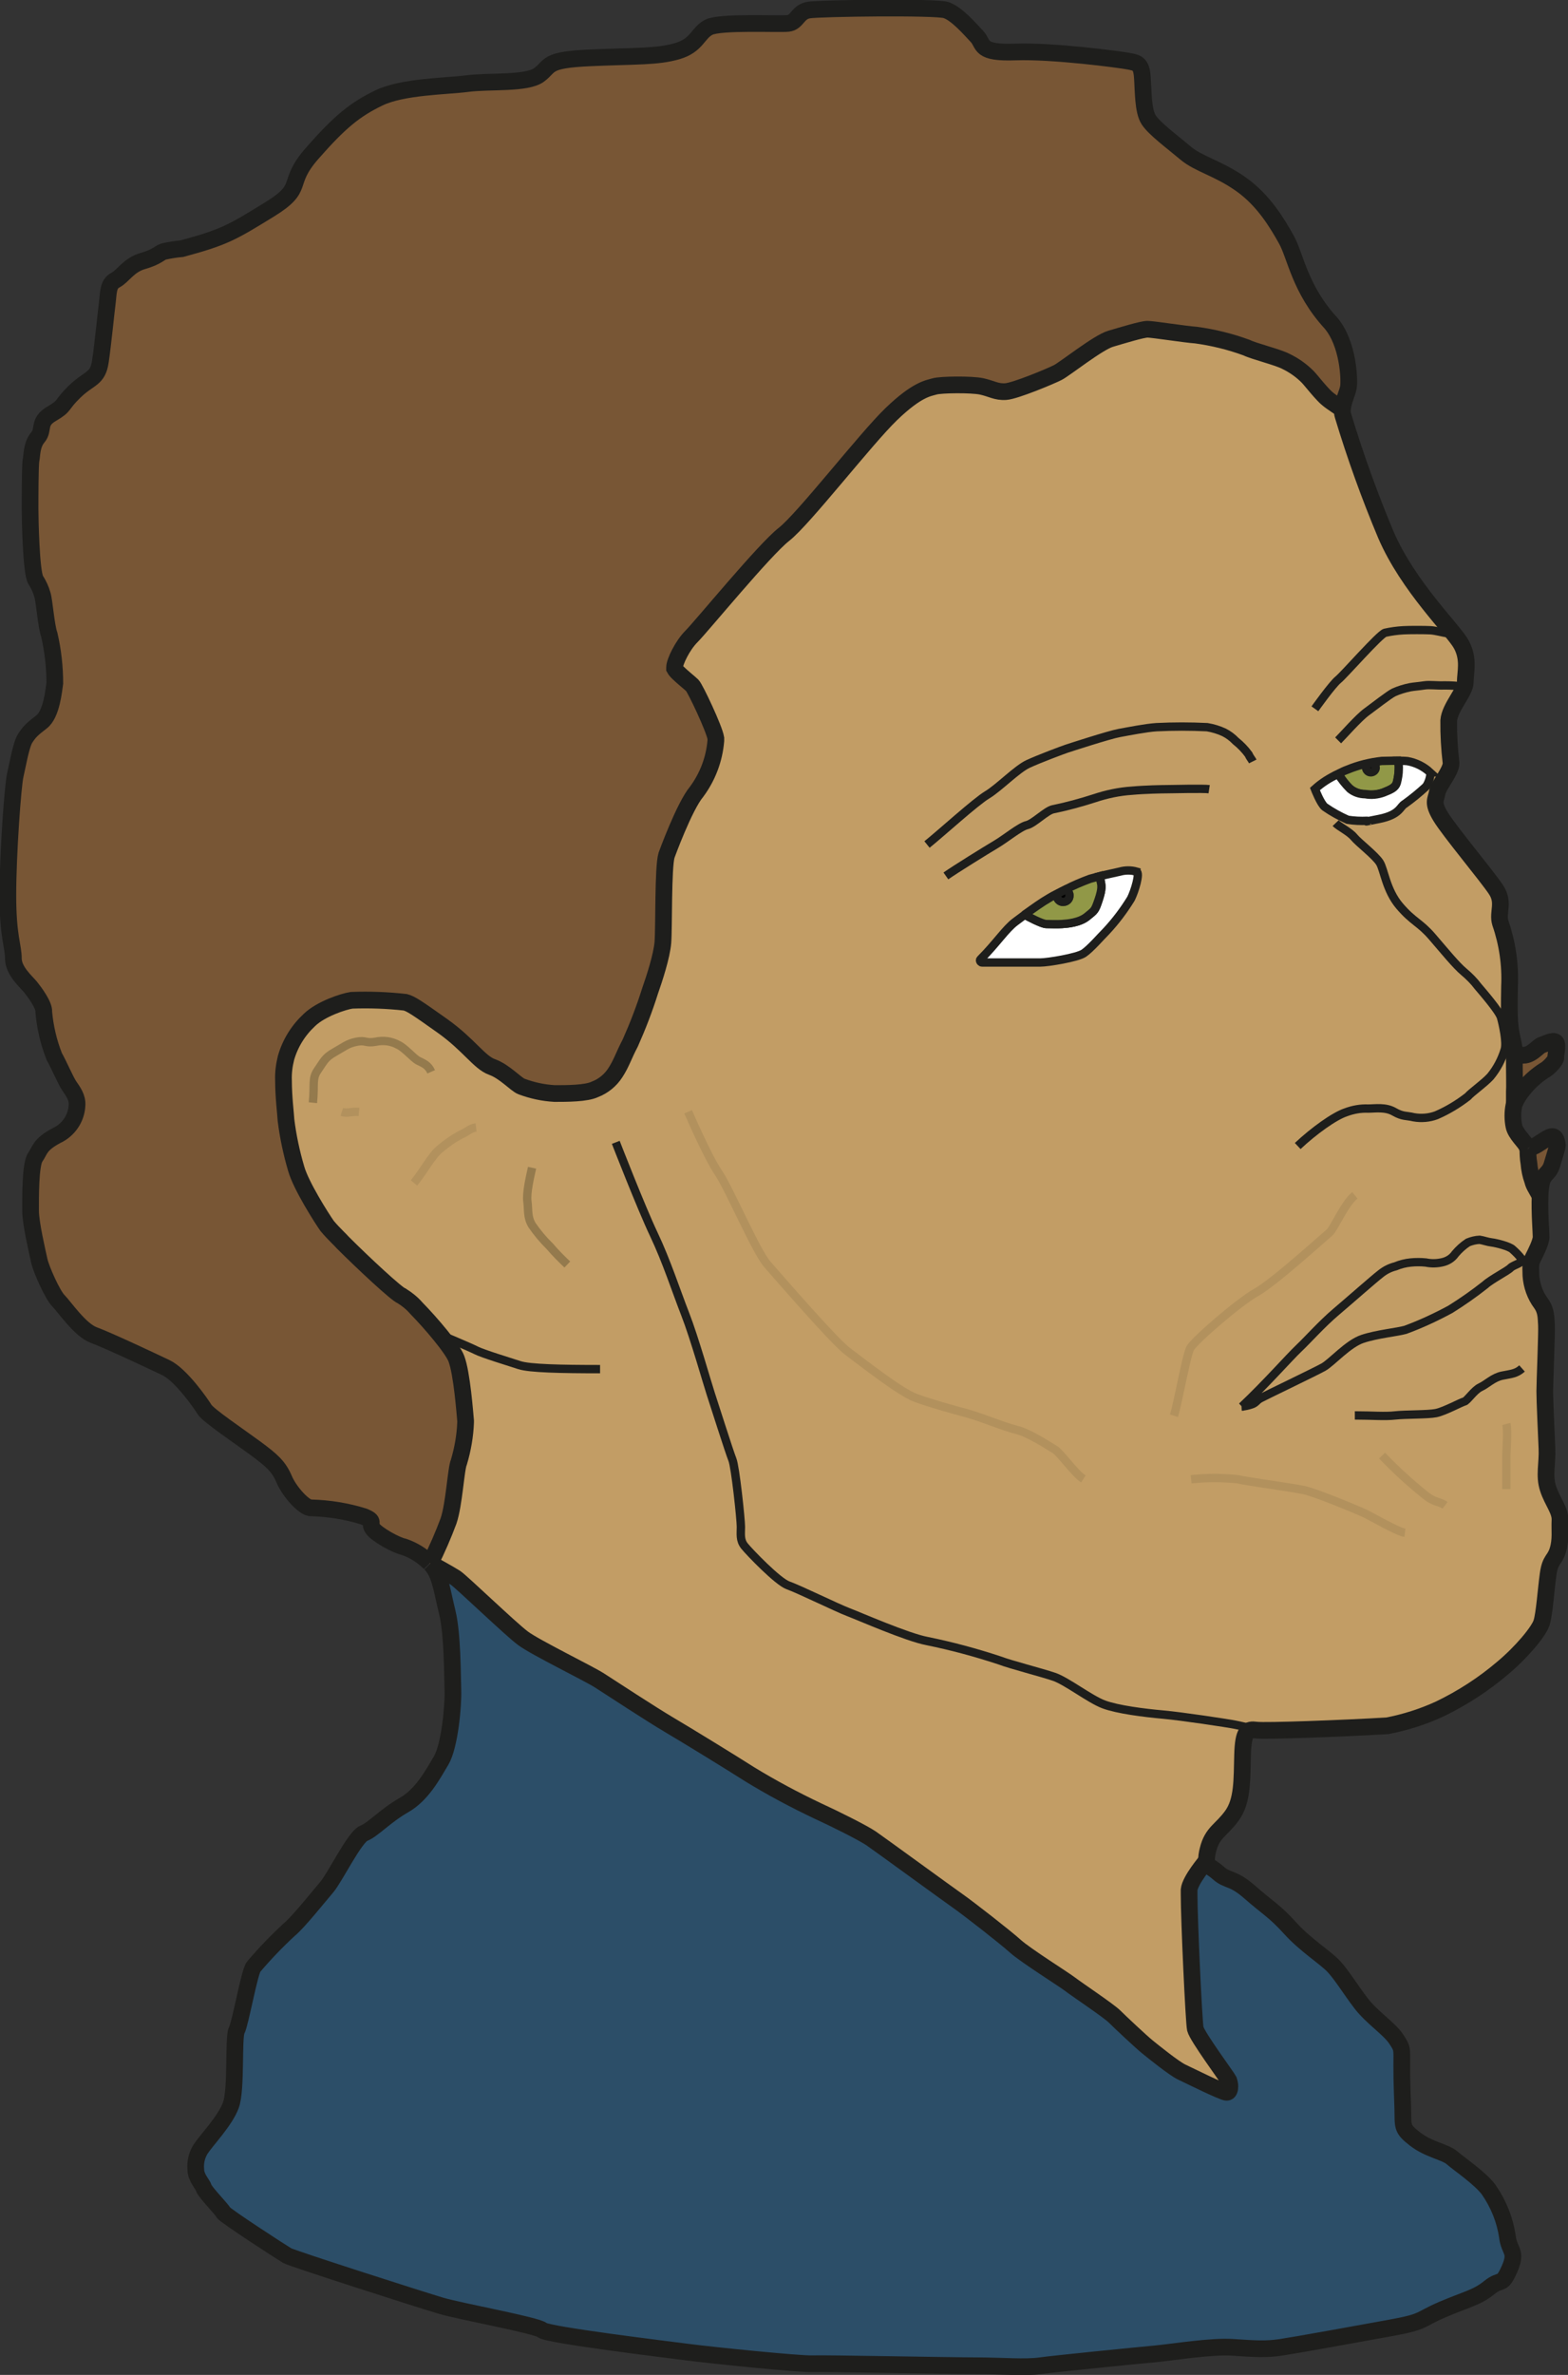 <?xml version="1.0" encoding="UTF-8"?><svg xmlns="http://www.w3.org/2000/svg" viewBox="0 0 93.86 142.1"><rect x="0" y="0" width="93.86" height="142.1" fill="#333333" stroke="none"/><defs><style>.m {
  fill: #c29d65;
}

.n {
  stroke: #947a4d;
}

.n, .o, .p, .q, .r, .s {
  stroke-miterlimit: 10;
}

.n, .o, .p, .q, .s {
  stroke-width: .5px;
}

.n, .q, .r {
  fill: none;
}

.t {
  fill: #785635;
}

.o {
  fill: #010101;
}

.o, .p, .q, .r, .s {
  stroke: #1e1e1c;
}

.p {
  fill: #919847;
}

.s {
  fill: #fff;
}

.u {
  opacity: .34;
}

.v {
  fill: #2c4e68;
}

</style></defs><g id="a"></g><g id="b"><g id="c"><g id="d"><g id="e"><g id="f"><g id="g"><g id="h"><path class="m" d="M92.65,89.05c.26,.8,.74,1.31,.71,1.89s.06,1.16-.13,1.8-.45,.51-.58,1.44-.23,2.35-.39,2.89-1.22,1.8-2.35,2.73c-1.14,.97-2.4,1.79-3.76,2.44-1,.45-2.04,.79-3.12,1-2.67,.16-7.32,.32-7.84,.26s-.78,0-.83,1.49,0,2.72-.63,3.62-1.19,1-1.44,2.05c-.06,.22-.1,.45-.09,.67,0,0-.98,1.15-1.04,1.73v.3c0,1.51,.28,7.58,.37,8.02,.12,.48,1.9,2.88,2,3.08,.04,.12,.07,.25,.07,.37,0,.18-.05,.35-.19,.35-.24,0-2.24-1-2.69-1.21s-1.69-1.21-2.06-1.51-1.63-1.48-1.97-1.82-2.3-1.65-2.66-1.93-2.66-1.72-3.27-2.27-2.78-2.24-3.42-2.69-4.72-3.43-5.2-3.76-2.18-1.18-3.21-1.65c-1.39-.66-2.74-1.38-4.05-2.18-1.03-.66-3.9-2.42-4.87-2.99s-3.48-2.21-4.13-2.63-3.84-1.97-4.59-2.53-3.69-3.39-4.03-3.61-1.41-.81-1.51-.86h0c.41-.82,.78-1.67,1.1-2.53,.34-1,.44-3.12,.62-3.52,.23-.77,.37-1.57,.4-2.37v-.1c-.04-.44-.22-2.84-.55-3.71-.22-.6-1.5-2.11-2.4-3.03-.25-.29-.55-.55-.88-.75-.28-.08-2.3-1.96-3.53-3.19l-.15-.16-.15-.15c-.22-.22-.44-.45-.64-.69-.33-.47-1.56-2.4-1.85-3.42-.28-.95-.49-1.93-.61-2.91-.02-.37-.15-1.4-.15-2.36-.02-.46,.04-.92,.15-1.36,.25-.88,.74-1.66,1.41-2.28,.69-.66,2.04-1.1,2.52-1.17,1.07-.04,2.14,0,3.21,.12,.33,.09,.63,.28,2.22,1.41s2.21,2.19,2.97,2.46,1.44,1.05,1.77,1.17c.64,.24,1.3,.38,1.98,.42,.72,0,1.9,0,2.41-.25,.5-.19,.93-.54,1.22-.99,.38-.58,.48-.99,.9-1.79,.45-1.01,.85-2.05,1.18-3.1,.26-.74,.7-2.08,.77-2.91s0-4.51,.22-5.22c0,0,1.06-2.92,1.8-3.8,.66-.89,1.06-1.95,1.15-3.05,0-.05,0-.1,0-.15-.09-.57-1.23-2.98-1.41-3.16-.13-.13-.61-.51-.88-.78-.07-.07-.13-.14-.18-.23,0-.02,0-.05,0-.07,0-.32,.46-1.3,1.02-1.86,.61-.61,4.35-5.18,5.53-6.1s4.89-5.72,6.43-7.2,2.21-1.54,2.59-1.65,2.21-.13,2.81,0,.88,.35,1.45,.31,2.68-.92,3.11-1.14,2.41-1.8,3.16-2.02,1.89-.57,2.21-.57,2.28,.31,2.9,.35c1.03,.14,2.05,.39,3.03,.75,.44,.22,1.89,.57,2.37,.83,.47,.23,.9,.53,1.27,.9,.06,.06,.12,.13,.18,.2,.3,.36,.55,.66,.8,.92,.14,.15,.3,.28,.47,.4,.44,.31,.64,.43,.64,.43-.02,.13,0,.27,.03,.39,.73,2.42,1.59,4.8,2.57,7.14,1.34,3.11,4.02,5.66,4.51,6.55s.24,1.7,.24,2.27-.93,1.49-.99,2.29c0,.85,.04,1.7,.14,2.54,.03,.48-.76,1.35-.83,1.78s-.32,.57,.21,1.44,2.78,3.58,3.31,4.36,.07,1.35,.26,1.99c.42,1.22,.61,2.51,.55,3.79-.04,2.18,0,2.45,.2,3.31,.04,.16,.07,.32,.09,.49v1.04c0,.39,.02,1.2,0,1.47,0,.14,0,.28,0,.42v.29s-.02,.07-.03,.11c-.08,.4-.08,.82,0,1.22,.1,.48,.68,.96,.77,1.22,.03,.08,.05,.12,.07,.13h0c0,.3,.01,.59,.06,.88,.03,.36,.1,.71,.22,1.04,.04,.17,.11,.32,.2,.47,.09,.16,.23,.41,.23,.41-.04,.96,.06,2.18,.06,2.45,0,.32-.35,1-.48,1.25s-.16,.38-.13,1.06c.03,.6,.25,1.19,.61,1.67,.32,.45,.29,.87,.32,1.28s-.1,3.44-.1,3.98,.1,2.48,.13,3.41-.18,1.61,.07,2.42Z"></path><path class="t" d="M93.19,68.43c.03,.13-.13,.55-.32,1.22s-.58,.45-.68,1.43c0,.14-.02,.29-.03,.45,0,0-.15-.25-.23-.41-.09-.14-.16-.3-.2-.47-.12-.34-.2-.69-.22-1.04-.04-.29-.06-.59-.06-.88,.04,.03,.09-.07,.28-.14,.29-.1,.8-.55,1.1-.61s.32,.32,.36,.45Z"></path><path class="t" d="M93.13,62.36c.16,.16-.03,.83,0,.93s-.38,.61-.71,.77c-.46,.3-.88,.67-1.22,1.1-.22,.27-.41,.57-.55,.88v-.29c0-.14,0-.28,0-.42,.02-.28,0-1.09,0-1.47v-1.04c.04,.32,.02,.25,.43,.32,.55,.1,1-.55,1.22-.61s.68-.33,.83-.17Z"></path><path class="v" d="M90.21,133.8c.1,.93,.61,.87,.13,1.96s-.48,.51-1.22,1.12-1.35,.71-2.8,1.31-.96,.71-3.12,1.1-5.68,1.03-6.55,1.16-1.54,.1-2.86,0-3.57,.29-4.66,.39-5.94,.58-6.87,.71c-.93,.13-2.31,0-3.89,0s-8.97-.16-9.76-.12-5.97-.5-7.37-.68-8.47-1.04-8.8-1.33-4.87-1.1-6.06-1.46-8.91-2.85-9.19-3.01-3.74-2.41-3.82-2.58-1.1-1.22-1.17-1.46-.48-.62-.48-1.12c-.05-.42,.05-.84,.28-1.2,.38-.57,1.47-1.68,1.82-2.64s.14-4.07,.35-4.48,.76-3.5,1.01-3.8c.67-.78,1.39-1.53,2.14-2.23,.52-.41,1.79-2.01,2.25-2.55s1.65-2.99,2.21-3.21,1.3-1.06,2.39-1.68,1.71-1.79,2.23-2.66,.72-3.27,.71-4.21-.03-3.37-.33-4.64-.41-2.15-.83-2.72c-.06-.08-.12-.16-.19-.23,.1,.05,1.19,.65,1.51,.86s3.27,3.03,4.02,3.6,3.92,2.11,4.59,2.53,3.18,2.06,4.13,2.63,3.86,2.33,4.87,2.99c1.31,.8,2.67,1.52,4.05,2.18,1.03,.49,2.72,1.33,3.21,1.65s4.57,3.31,5.2,3.75,2.81,2.15,3.42,2.69,2.9,2,3.27,2.27,2.33,1.6,2.66,1.93,1.6,1.51,1.97,1.82,1.6,1.3,2.06,1.51c.45,.21,2.45,1.21,2.69,1.21,.14,0,.19-.17,.19-.35,0-.13-.02-.25-.07-.37-.09-.21-1.87-2.6-2-3.08-.11-.44-.37-6.51-.37-8.02v-.3c.06-.58,1.04-1.73,1.04-1.73,.04,.34,.3,.35,.7,.71,.58,.51,.83,.22,1.9,1.16s1.48,1.12,2.41,2.15,2.15,1.77,2.63,2.31,.96,1.35,1.61,2.18,1.67,1.51,2.09,2.12,.35,.58,.35,1.64,.03,1.44,.06,2.54-.07,1.21,.76,1.86,1.77,.77,2.19,1.12,1.73,1.25,2.21,1.93c.57,.82,.95,1.77,1.1,2.76Z"></path><path class="t" d="M79.64,19.33c1.06,1.24,1.1,3.4,1.06,3.82-.04,.33-.32,.85-.36,1.33,0,0-.2-.13-.64-.43-.17-.12-.32-.25-.47-.4-.25-.25-.5-.55-.8-.92-.06-.07-.12-.14-.18-.2-.37-.36-.8-.67-1.27-.9-.49-.28-1.93-.61-2.37-.83-.98-.35-2-.6-3.03-.75-.61-.04-2.59-.35-2.9-.35s-1.45,.35-2.21,.57-2.72,1.8-3.16,2.02-2.54,1.1-3.11,1.14-.83-.18-1.45-.31-2.41-.13-2.81,0-1.05,.18-2.59,1.65-5.27,6.28-6.45,7.2-4.92,5.49-5.53,6.1c-.55,.55-1.02,1.54-1.02,1.86,0,.02,0,.05,0,.07,.05,.08,.11,.16,.18,.23,.28,.28,.75,.65,.88,.78,.18,.18,1.32,2.59,1.41,3.16,0,.05,0,.1,0,.15-.08,1.1-.46,2.16-1.11,3.06-.75,.88-1.8,3.8-1.8,3.8-.22,.7-.16,4.38-.22,5.22s-.51,2.17-.77,2.91c-.34,1.06-.73,2.09-1.18,3.1-.42,.8-.51,1.22-.9,1.79-.29,.45-.72,.8-1.22,.99-.51,.26-1.69,.25-2.41,.25-.68-.04-1.35-.18-1.98-.42-.33-.12-1.02-.9-1.77-1.17s-1.38-1.32-2.97-2.46-1.89-1.32-2.22-1.41c-1.07-.12-2.14-.16-3.21-.12-.48,.06-1.83,.51-2.52,1.17-.67,.61-1.16,1.4-1.41,2.28-.12,.44-.17,.9-.15,1.36,0,.96,.13,1.99,.15,2.36,.12,.99,.32,1.96,.6,2.91,.28,1.02,1.53,2.94,1.85,3.42,.2,.24,.41,.47,.64,.69l.15,.15,.15,.16c1.23,1.23,3.25,3.11,3.53,3.19,.33,.2,.62,.45,.87,.75,.9,.92,2.17,2.43,2.4,3.03,.33,.87,.51,3.27,.55,3.71v.1c-.04,.8-.17,1.6-.4,2.37-.18,.4-.28,2.52-.62,3.52-.32,.86-.69,1.7-1.1,2.53-.44-.45-.97-.78-1.56-.98-.46-.11-1.63-.76-1.87-1.1s.22-.41-.52-.71c-1.02-.32-2.08-.5-3.15-.53-.35,.06-1.28-.92-1.6-1.71s-.73-1.14-1.74-1.87-2.82-1.96-3.03-2.31-1.41-2.06-2.31-2.5-3.5-1.65-4.32-1.95-1.76-1.71-2.12-2.06-1.03-1.87-1.14-2.39-.52-2.23-.52-2.99-.03-2.77,.28-3.2,.25-.76,1.28-1.3c.72-.33,1.19-1.03,1.22-1.82,.02-.46-.25-.83-.46-1.14s-.62-1.28-.9-1.76c-.34-.85-.55-1.75-.63-2.66,.03-.41-.55-1.19-.79-1.49s-1.03-.95-1.03-1.71-.34-1.27-.34-3.78,.3-6.57,.44-7.17c.14-.6,.35-1.85,.6-2.23,.25-.38,.38-.52,.98-.98s.73-1.9,.79-2.31c0-.98-.1-1.95-.33-2.91-.19-.51-.3-2.06-.41-2.39-.09-.32-.23-.62-.41-.9-.28-.46-.33-3.67-.33-4.24s0-2.69,.06-2.93,.02-.9,.4-1.36-.05-.92,.83-1.41c.88-.49,.52-.49,1.38-1.33,.86-.84,1.36-.71,1.52-1.79s.32-2.85,.41-3.48,.03-1.14,.49-1.38,.79-.9,1.63-1.14,1.01-.49,1.25-.57c.36-.08,.72-.13,1.09-.17,2.57-.69,3.03-.97,5.24-2.34,2.21-1.37,.92-1.49,2.58-3.37s2.57-2.62,3.99-3.31,4-.68,5.31-.86,3.54,.06,4.28-.51,.33-.92,3.09-1.03,4-.06,5.19-.4,1.2-1.08,1.89-1.43,4.17-.17,4.74-.23,.57-.69,1.25-.8,7.56-.2,8.2,0,1.42,1.1,1.86,1.58c.45,.48,.07,1.01,2.31,.93s6.25,.45,6.76,.55,.76,.13,.83,.95c.07,.82,.03,2.02,.38,2.56s1.42,1.33,2.21,1.99c.79,.66,1.93,.92,3.29,1.86s2.17,2.33,2.72,3.31,.79,2.95,2.65,4.98Z"></path><path class="r" d="M25.76,93.55c.07,.07,.13,.15,.19,.23,.41,.57,.52,1.44,.83,2.72s.3,3.72,.33,4.64-.19,3.34-.71,4.21-1.14,2.04-2.23,2.66-1.85,1.47-2.39,1.68-1.74,2.66-2.21,3.21-1.74,2.14-2.25,2.55c-.76,.7-1.47,1.44-2.14,2.23-.25,.3-.79,3.39-1.01,3.8s0,3.53-.35,4.48-1.44,2.06-1.82,2.64c-.22,.36-.32,.78-.28,1.2,0,.5,.41,.88,.48,1.12s1.1,1.29,1.17,1.46,3.53,2.41,3.82,2.58,8.02,2.65,9.21,3,5.73,1.17,6.06,1.46,7.4,1.15,8.8,1.33,6.58,.71,7.37,.68,8.19,.12,9.76,.12,2.96,.13,3.89,0,5.79-.61,6.87-.71,3.34-.48,4.66-.39,1.99,.13,2.86,0,4.41-.77,6.55-1.16,1.67-.48,3.12-1.1,2.06-.71,2.8-1.31,.74-.03,1.22-1.12-.03-1.03-.13-1.96c-.15-.99-.53-1.93-1.1-2.76-.48-.68-1.8-1.57-2.21-1.93s-1.38-.48-2.21-1.12-.71-.74-.74-1.83-.06-1.48-.06-2.54,.06-1.03-.35-1.64-1.45-1.28-2.09-2.12-1.12-1.64-1.61-2.18-1.7-1.28-2.63-2.31-1.35-1.22-2.41-2.15-1.32-.64-1.9-1.16c-.4-.36-.66-.37-.7-.71,0-.23,.03-.45,.09-.67,.26-1.06,.8-1.16,1.44-2.05s.59-2.15,.63-3.62,.3-1.56,.83-1.49,5.17-.1,7.84-.26c1.08-.21,2.12-.54,3.12-1,1.35-.65,2.62-1.47,3.76-2.44,1.12-.93,2.18-2.19,2.35-2.73s.26-1.96,.39-2.89,.38-.8,.58-1.44,.1-1.22,.13-1.8-.45-1.1-.71-1.89-.03-1.48-.07-2.41-.13-2.86-.13-3.41,.13-3.56,.1-3.98,0-.83-.32-1.28c-.36-.48-.57-1.07-.61-1.67-.03-.68,0-.8,.13-1.06s.48-.93,.48-1.25c0-.28-.1-1.49-.06-2.45,0-.16,.01-.31,.03-.45,.1-.98,.48-.76,.68-1.43s.35-1.1,.32-1.22-.07-.51-.36-.45-.8,.51-1.1,.61c-.2,.07-.25,.16-.28,.14"></path><path class="r" d="M91.46,68.72s-.04-.05-.07-.13c-.1-.26-.68-.74-.77-1.22-.08-.4-.08-.82,0-1.22,0-.04,.02-.08,.03-.11,.14-.32,.33-.62,.55-.88,.34-.43,.76-.8,1.22-1.1,.32-.16,.74-.67,.71-.77s.16-.77,0-.93-.61,.1-.83,.16-.67,.71-1.22,.61c-.41-.07-.39,0-.43-.32-.02-.16-.05-.32-.09-.49-.19-.87-.24-1.14-.2-3.31,.06-1.29-.13-2.58-.55-3.79-.19-.64,.26-1.2-.26-1.99s-2.78-3.49-3.31-4.36-.28-1.01-.21-1.44,.85-1.3,.83-1.78c-.1-.84-.15-1.69-.14-2.54,.06-.79,.99-1.72,.99-2.29s.25-1.38-.24-2.27-3.17-3.44-4.51-6.55c-.98-2.33-1.84-4.72-2.57-7.14-.04-.13-.05-.26-.03-.39,.04-.48,.32-1,.36-1.33,.06-.42,0-2.58-1.06-3.82-1.86-2.03-2.11-4.01-2.66-4.99s-1.36-2.35-2.72-3.31-2.53-1.2-3.31-1.86-1.86-1.45-2.21-1.99-.32-1.74-.38-2.56-.31-.85-.83-.95-4.52-.63-6.76-.55-1.86-.45-2.31-.93-1.23-1.38-1.86-1.58-7.51-.11-8.2,0-.68,.74-1.25,.8-4.06-.12-4.74,.23-.69,1.08-1.89,1.43-2.45,.28-5.19,.4-2.34,.47-3.08,1.02-2.97,.35-4.28,.52-3.88,.17-5.31,.86-2.34,1.43-3.99,3.31-.34,2-2.57,3.37-2.68,1.65-5.24,2.34c-.36,.03-.73,.09-1.09,.17-.24,.08-.41,.33-1.25,.57s-1.17,.9-1.63,1.14-.41,.76-.49,1.38c-.08,.62-.25,2.39-.41,3.48s-.66,.96-1.53,1.8-.52,.83-1.38,1.33-.44,.95-.83,1.41-.35,1.1-.41,1.36-.06,2.36-.06,2.93,.06,3.77,.33,4.24c.18,.28,.32,.58,.41,.9,.11,.33,.22,1.87,.41,2.39,.22,.95,.33,1.93,.33,2.9-.06,.41-.19,1.85-.79,2.31s-.73,.6-.98,.98-.46,1.63-.6,2.23-.44,4.69-.44,7.17,.33,3.03,.33,3.78,.79,1.41,1.03,1.71,.83,1.09,.79,1.49c.08,.91,.29,1.81,.63,2.67,.28,.49,.68,1.44,.9,1.76s.49,.68,.46,1.14c-.03,.79-.51,1.49-1.22,1.82-1.03,.55-.98,.87-1.28,1.3s-.28,2.44-.28,3.2,.41,2.48,.52,2.99,.79,2.04,1.14,2.39,1.3,1.76,2.12,2.06,3.42,1.52,4.32,1.95,2.09,2.14,2.31,2.5,2.04,1.58,3.03,2.31,1.41,1.09,1.74,1.87,1.25,1.76,1.62,1.71c1.07,.03,2.13,.2,3.15,.52,.73,.3,.28,.35,.52,.71s1.41,1.01,1.87,1.1c.59,.2,1.13,.54,1.56,.98"></path><path class="r" d="M72.22,111.34s-.98,1.15-1.04,1.73v.3c0,1.51,.28,7.58,.37,8.02,.12,.48,1.9,2.88,2,3.08,.04,.12,.07,.25,.07,.37,0,.18-.05,.35-.19,.35-.24,0-2.24-1-2.69-1.21s-1.69-1.21-2.06-1.51-1.63-1.48-1.97-1.82-2.3-1.65-2.66-1.93-2.66-1.72-3.27-2.27-2.78-2.24-3.42-2.69-4.73-3.43-5.21-3.76-2.18-1.18-3.21-1.65c-1.39-.66-2.74-1.38-4.05-2.18-1.03-.66-3.9-2.42-4.87-2.99s-3.48-2.21-4.13-2.63-3.84-1.97-4.59-2.53-3.69-3.39-4.03-3.61-1.41-.81-1.51-.86"></path><path class="r" d="M25.75,93.53c.41-.82,.78-1.67,1.1-2.53,.34-1,.44-3.12,.62-3.52,.23-.77,.37-1.57,.4-2.37v-.1c-.04-.44-.22-2.84-.55-3.71-.22-.6-1.5-2.11-2.4-3.03-.25-.29-.55-.53-.87-.73-.28-.08-2.3-1.96-3.53-3.19l-.15-.16-.15-.15c-.22-.22-.44-.45-.64-.69-.33-.47-1.56-2.4-1.85-3.42-.28-.95-.49-1.93-.61-2.91-.02-.37-.15-1.4-.15-2.36-.02-.46,.04-.92,.15-1.36,.25-.88,.74-1.66,1.41-2.28,.69-.66,2.04-1.1,2.52-1.17,1.07-.04,2.14,0,3.21,.12,.33,.09,.63,.28,2.22,1.41s2.21,2.19,2.97,2.46,1.44,1.05,1.77,1.17c.64,.24,1.3,.38,1.98,.42,.72,0,1.9,0,2.41-.25,.5-.19,.93-.54,1.22-.99,.38-.58,.48-.99,.9-1.79,.45-1.01,.85-2.05,1.18-3.1,.26-.74,.7-2.08,.77-2.91s0-4.51,.22-5.22c0,0,1.06-2.92,1.8-3.8,.66-.89,1.06-1.95,1.15-3.05,0-.05,0-.1,0-.15-.09-.57-1.23-2.98-1.41-3.16-.13-.13-.61-.51-.88-.78-.07-.07-.13-.14-.18-.23,0-.02,0-.05,0-.07,0-.32,.46-1.3,1.02-1.86,.61-.61,4.35-5.18,5.53-6.1s4.89-5.72,6.43-7.2,2.21-1.54,2.59-1.65,2.21-.13,2.81,0,.88,.35,1.45,.31,2.68-.92,3.11-1.14,2.41-1.8,3.16-2.02,1.89-.57,2.21-.57,2.28,.31,2.9,.35c1.03,.14,2.05,.39,3.03,.75,.44,.22,1.89,.57,2.37,.83,.47,.23,.9,.53,1.27,.9,.06,.06,.12,.13,.18,.2,.3,.36,.55,.66,.8,.92,.14,.15,.3,.28,.47,.4,.44,.31,.64,.43,.64,.43"></path><path class="r" d="M90.65,62.81v1.04c0,.39,.02,1.2,0,1.47,0,.14,0,.28,0,.42v.29"></path><path class="r" d="M91.46,68.72h0c0,.3,.01,.59,.06,.88,.03,.36,.1,.71,.22,1.04,.04,.17,.11,.32,.2,.47,.09,.16,.23,.41,.23,.41"></path></g><g id="i"><path class="q" d="M36.86,68.35s1.52,3.91,2.28,5.51,1.34,3.4,1.88,4.78,1.34,4.2,1.52,4.74,1.12,3.51,1.3,3.95,.51,3.58,.51,4.02-.07,.8,.22,1.16,2,2.14,2.61,2.35,2.92,1.34,3.58,1.59,3.55,1.52,4.74,1.74c1.47,.3,2.92,.69,4.34,1.16,.65,.25,2.5,.72,3.26,.98s2.14,1.34,2.97,1.65,2.43,.51,3.55,.61,3.84,.51,4.34,.61,1.24,.29,1.24,.29"></path><path class="q" d="M78.71,42.41s1.04-1.46,1.39-1.74,2.48-2.72,2.81-2.81c.36-.08,.73-.13,1.1-.15,.28-.02,1.33-.02,1.63,0s.78,.15,.94,.17c.17,.04,.34,.1,.5,.17"></path><path class="q" d="M80.1,44.3c.33-.33,1.22-1.35,1.7-1.7s1.33-1.02,1.63-1.17c.31-.14,.64-.24,.98-.31,.22-.04,.52-.06,.85-.11s.76,.02,1.2,0c.39,0,.78,.02,1.17,.08"></path><path class="q" d="M55.49,50.53c.87-.7,2.9-2.55,3.6-2.97s1.78-1.54,2.45-1.85,2.06-.83,2.3-.91,2.55-.83,3.15-.94,1.61-.31,2.24-.35c1.01-.05,2.02-.05,3.03,0,.35,.06,.69,.16,1.01,.31,.26,.13,.5,.31,.7,.52,.29,.23,.55,.5,.77,.8,.07,.17,.18,.28,.25,.42"></path><path class="q" d="M56.62,52.41c.6-.42,2.41-1.54,3-1.89s1.43-1.05,1.85-1.15,1.16-.87,1.57-.95c.84-.17,1.67-.4,2.48-.66,.72-.24,1.47-.4,2.24-.45,.77-.07,1.79-.09,2.08-.09s2.21-.05,2.54,0"></path><path class="q" d="M77.68,68.57c.96-.9,2.19-1.79,2.89-2.02,.43-.16,.88-.24,1.33-.22,.41,0,1.03-.11,1.55,.19s.73,.22,1.18,.33c.45,.08,.92,.04,1.35-.12,.67-.29,1.3-.67,1.88-1.12,.25-.28,.95-.76,1.35-1.19,.39-.47,.68-1.02,.86-1.61,.14-.43-.11-1.54-.22-1.93s-1.1-1.53-1.38-1.86c-.24-.32-.53-.61-.84-.87-.46-.38-1.15-1.23-1.9-2.1s-1.14-.89-1.95-1.84-.92-2.17-1.19-2.6-1.27-1.19-1.54-1.52-.9-.63-1.1-.84"></path><path class="q" d="M74.34,84.16c1.48-1.4,2.83-2.94,3.4-3.48s1.38-1.46,2.23-2.18,2.24-1.95,2.68-2.29c.26-.21,.56-.36,.88-.44,.29-.12,.6-.2,.91-.23,.3-.03,.61-.03,.91,0,.34,.07,.68,.06,1.01-.02,.3-.07,.57-.24,.75-.5,.22-.26,.47-.49,.76-.68,.22-.09,.46-.15,.7-.16,.21,.03,.47,.13,.73,.16s1.07,.23,1.25,.42c.19,.17,.37,.35,.52,.55,.18,.25-.47,.36-.65,.55s-1.15,.68-1.51,1.01c-.67,.53-1.37,1.02-2.09,1.47-.87,.47-1.77,.89-2.7,1.23-.5,.14-1.69,.25-2.56,.54s-1.84,1.41-2.34,1.69-3.53,1.73-3.78,1.87-.25,.28-.55,.37c-.18,.06-.37,.1-.56,.12Z"></path><path class="q" d="M81.1,84.69c1.04,0,1.8,.07,2.41,0s1.95-.04,2.45-.14,1.51-.65,1.69-.69,.58-.68,.97-.86,.76-.58,1.3-.69,.83-.11,1.19-.43"></path><path class="q" d="M35.92,81.92c-2.33,0-4.22-.04-4.83-.24s-2.19-.68-2.58-.88-2.21-.96-2.21-.96"></path><g id="j"><path class="n" d="M31.85,69.87c-.1,.45-.35,1.48-.28,2.01s-.02,.93,.28,1.43c.31,.45,.66,.87,1.05,1.25,.33,.39,.69,.75,1.06,1.1"></path><path class="n" d="M18.73,65.98c.11-1.1-.07-1.44,.29-1.95s.41-.74,1-1.07,.77-.52,1.33-.63,.52,.11,1.14,0c.45-.1,.92-.04,1.33,.18,.41,.18,.92,.81,1.22,.96s.59,.25,.77,.66"></path></g><g id="k" class="u"><path class="n" d="M24.78,70.78c.55-.66,1.07-1.65,1.55-2.03,.4-.34,.83-.64,1.29-.88,.41-.18,.52-.37,.88-.41"></path><path class="n" d="M20.46,66.53c.33,.11,.59-.04,1.03,0"></path><path class="n" d="M41.19,66.52s1.17,2.71,1.81,3.64c.64,.93,2.25,4.72,2.94,5.5s3.97,4.58,4.8,5.2,3.14,2.44,4.07,2.78,2.21,.69,3.09,.93,2.16,.79,2.94,.98,1.96,.98,2.3,1.18,1.18,1.42,1.71,1.76"></path><path class="n" d="M70.27,84.71c.25-.77,.74-3.61,.98-4.05s2.91-2.76,3.96-3.34,4.13-3.38,4.38-3.58,.87-1.69,1.51-2.22"></path><path class="n" d="M71.3,88.51c.93-.1,1.87-.1,2.8,0,.34,.1,3.19,.49,3.92,.64s3.19,1.18,3.63,1.38,2.01,1.13,2.45,1.18"></path><path class="n" d="M82.73,87.09c.78,.82,1.62,1.59,2.5,2.3,.64,.55,.93,.42,1.27,.68"></path><path class="n" d="M90.17,89.1v-2.01c0-.24,.1-1.52,0-1.89"></path></g></g><g id="l"><path class="s" d="M68.03,52.15c-.32-.09-.67-.09-.99,0-.3,.07-.79,.17-1.22,.28l.06,.28c.05,.28,.11,.46-.11,1.13s-.24,.63-.69,1-1.19,.43-1.51,.45-.65,0-.93,0-1.16-.48-1.28-.55c0,0-.02,0-.03,0l-.55,.41c-.58,.43-1.14,1.3-2.08,2.24-.05,.04-.05,.11,0,.16,.02,.02,.05,.04,.09,.04h3.48c.46,0,2.21-.29,2.6-.55s1.02-.99,1.35-1.32c.56-.6,1.05-1.25,1.48-1.95,.23-.46,.56-1.55,.33-1.61Z"></path><path class="p" d="M65.88,52.71l-.06-.28c-.22,.06-.42,.11-.57,.15-.51,.19-1.01,.4-1.49,.65,.2,.07,.3,.28,.23,.48s-.28,.3-.48,.23c-.15-.05-.25-.2-.25-.36,0-.04,0-.07,.02-.11-.18,.09-.34,.18-.47,.26-.44,.25-.95,.62-1.44,.97-.01,.01-.02,.03,0,.05h0c.2,.11,1.01,.54,1.26,.54s.61,.02,.93,0,1.06-.08,1.51-.45,.46-.33,.69-1,.18-.85,.13-1.13Z"></path><path class="o" d="M63.65,53.96c.21,0,.38-.17,.37-.38,0-.16-.1-.3-.25-.35-.17,.08-.33,.17-.48,.25-.01,.04-.02,.07-.02,.11,0,.21,.17,.38,.38,.38"></path><path class="p" d="M80.81,47.19c.26,.21,.58,.32,.91,.32,.37,.06,.75,.03,1.1-.1,.45-.18,.7-.3,.79-.57,.07-.27,.11-.55,.12-.83,.01-.17,0-.34-.05-.5-.33,0-.65,.02-.97,.02-.71,.08-1.4,.25-2.05,.52-.17,.06-.36,.15-.55,.25,.2,.32,.43,.63,.7,.9Z"></path><path class="o" d="M82.35,45.89c.02,.16-.1,.3-.26,.32-.16,.02-.3-.1-.32-.26,0-.02,0-.04,0-.06,0-.16,.13-.2,.29-.23,.13-.03,.25,.05,.28,.17,0,.02,0,.04,0,.06Z"></path><path class="s" d="M85.6,46.21c-.38-.35-.85-.58-1.35-.67-.2-.02-.38-.02-.57-.02,.04,.16,.06,.33,.05,.5,0,.28-.05,.56-.12,.83-.09,.28-.33,.39-.79,.57-.35,.13-.73,.17-1.1,.1-.33,0-.65-.11-.91-.32-.27-.27-.51-.57-.71-.89-.51,.23-.98,.53-1.39,.9,0,0,.35,.9,.6,1.08,.43,.3,.89,.55,1.36,.76,.39,.06,.78,.08,1.17,.06,.2,0-.55,.14,.71-.11s1.24-.74,1.54-.9c.43-.31,.85-.65,1.24-1.01,.16-.14,.37-.76,.26-.88Z"></path></g></g></g></g></g></g></g></svg>